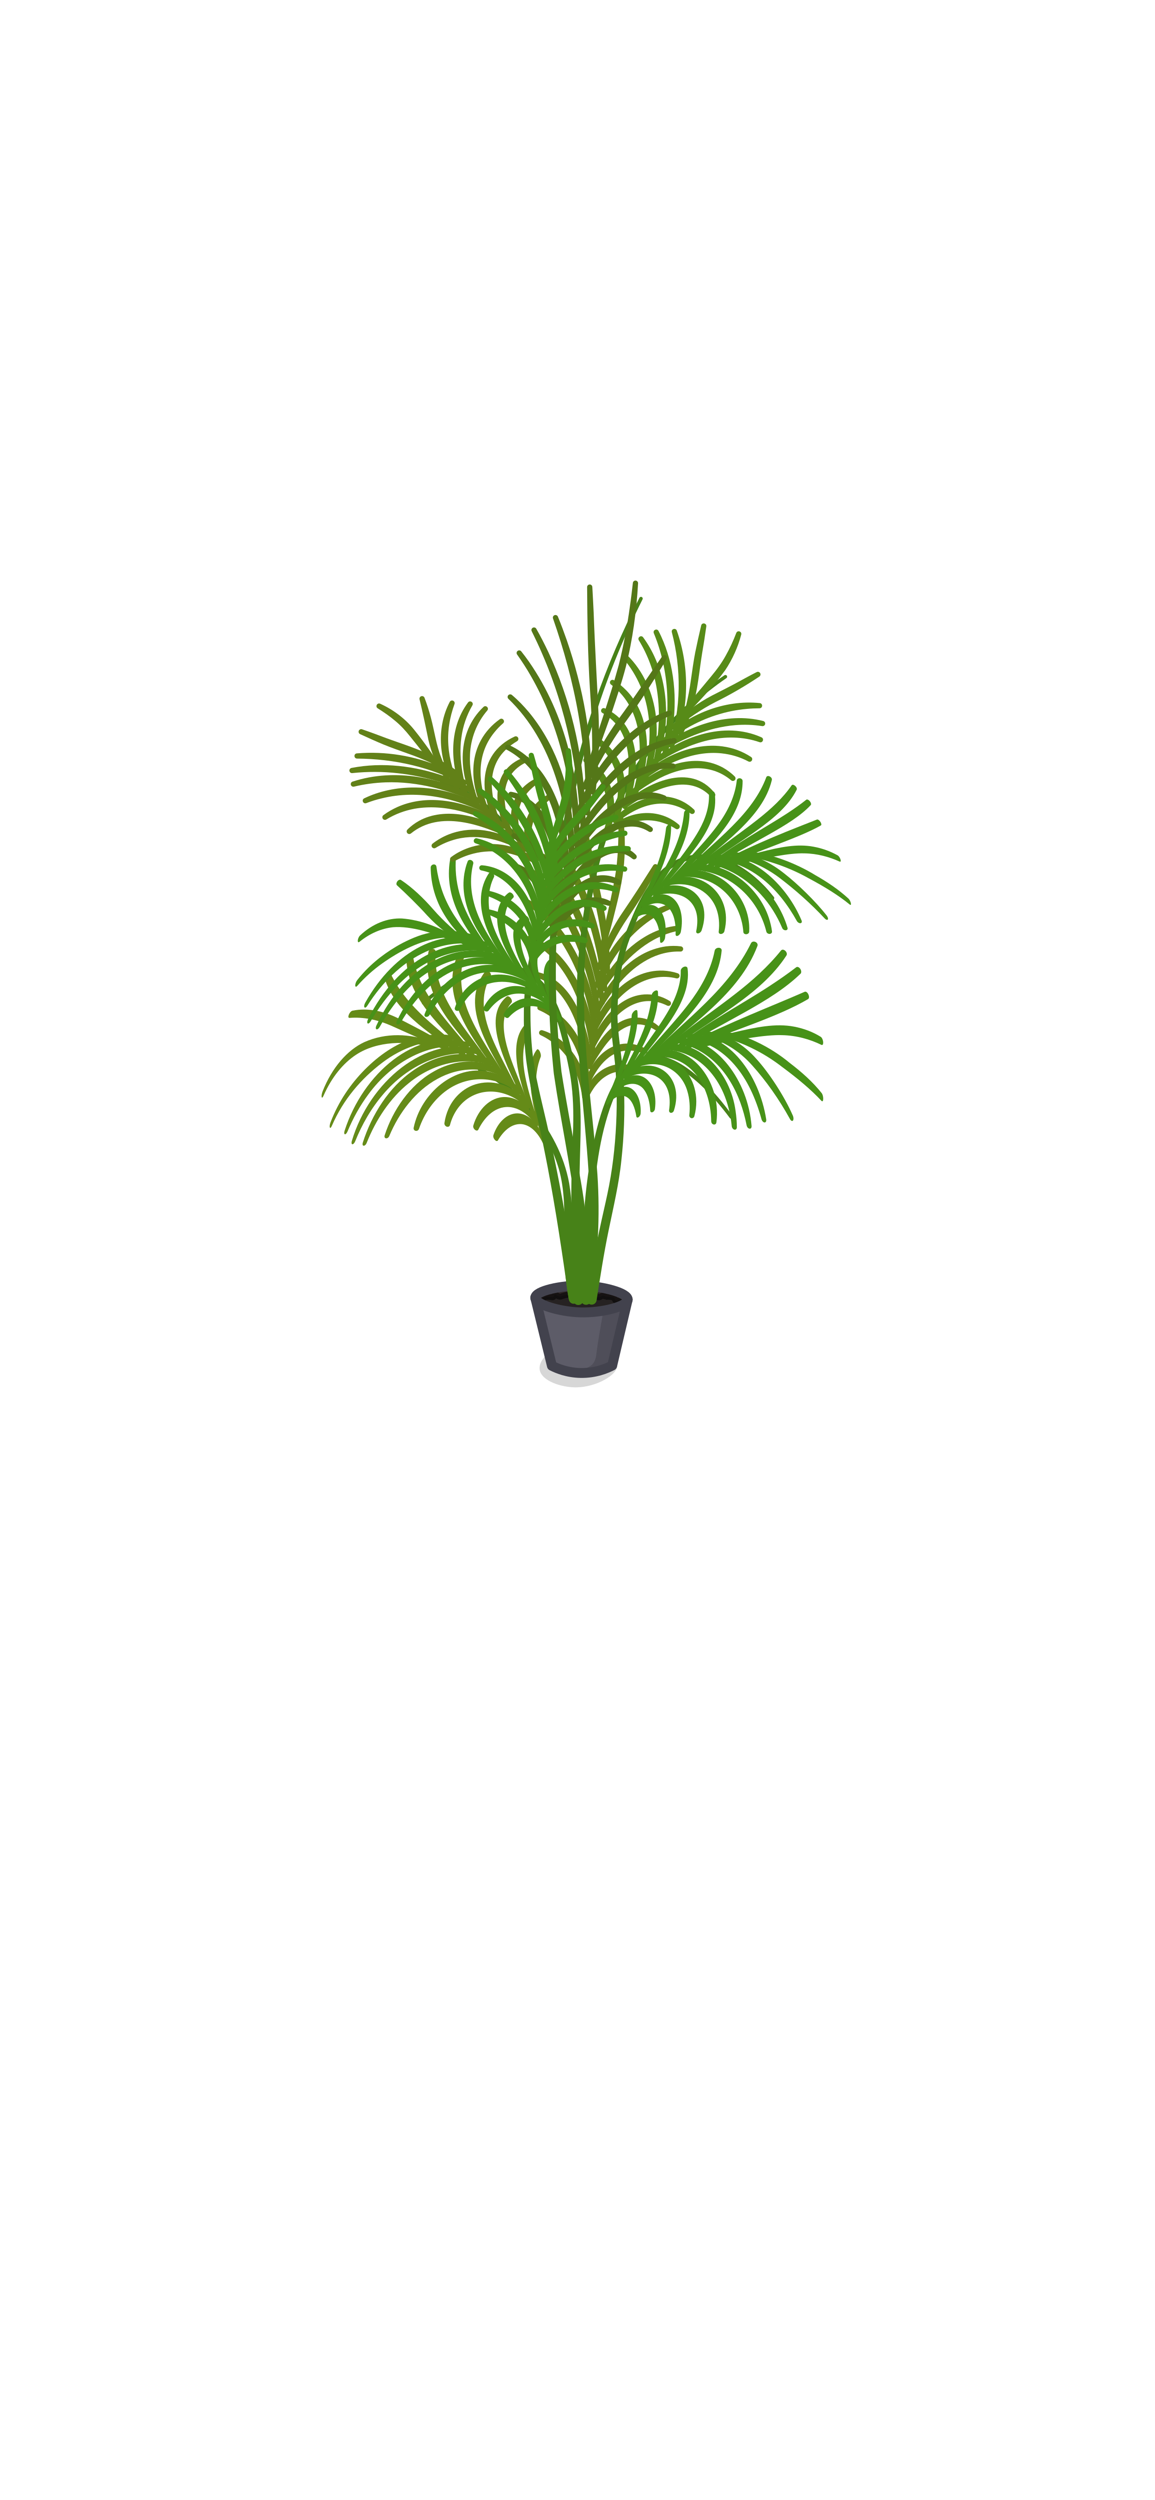 <?xml version="1.0" encoding="UTF-8"?>
<svg id="_цветок_2" data-name="цветок 2" xmlns="http://www.w3.org/2000/svg" viewBox="0 0 1170 2532">
  <defs>
    <style>
      .cls-1 {
        fill: #658b18;
      }

      .cls-1, .cls-2, .cls-3, .cls-4, .cls-5, .cls-6, .cls-7, .cls-8, .cls-9, .cls-10, .cls-11 {
        stroke-width: 0px;
      }

      .cls-2 {
        fill: #578b18;
      }

      .cls-3 {
        fill: #302827;
      }

      .cls-4 {
        fill: #478218;
      }

      .cls-5 {
        fill: #648518;
      }

      .cls-6 {
        opacity: .16;
      }

      .cls-7 {
        fill: #628118;
      }

      .cls-8 {
        fill: #479218;
      }

      .cls-9 {
        fill: #547718;
      }

      .cls-10 {
        opacity: .15;
      }

      .cls-12 {
        fill: none;
        stroke: #42424d;
        stroke-width: 10px;
      }

      .cls-12, .cls-13 {
        stroke-linecap: round;
        stroke-linejoin: round;
      }

      .cls-11 {
        fill: #5d5c68;
      }

      .cls-13 {
        fill: #1e1e1e;
        opacity: .55;
        stroke: #000;
        stroke-width: 6px;
      }
    </style>
  </defs>
  <path class="cls-6" d="m585.15,1365.48c13.14.97,39.12,6.24,40.15,16.73.99,10.07-21.25,22.67-41.58,22.85-14.93.13-35.1-6.37-37.01-17.79-1.16-6.94,4.87-13.06,6.06-14.26,9.12-9.25,23.78-8.16,32.37-7.53Z"/>
  <path class="cls-11" d="m633,1321.45c-4.74,20.95-9.48,41.9-14.23,62.84-10.85,4.92-20.26,6.19-27.33,6.25-1.38.01-2.5-.03-3.21-.06-10.32-.46-19.41-3.52-27.03-7.44,0-4.03-.39-9.95-2.36-16.78-.96-3.33-2-5.66-2.28-6.48-4.7-13.77-8.3-26.86-11.06-38.99,3.04,1.49,6.85,3.14,11.35,4.63.71.24,5.23,1.71,10.58,2.79,2.66.54,12.58,2.39,26.47,1.62,15.82-.89,29.39-4.77,39.07-8.38Z"/>
  <path class="cls-10" d="m631.56,1323.88c-4.92,20.26-9.83,40.52-14.75,60.77-3.47,1.22-7.34,2.39-11.57,3.41-4.98,1.2-9.62,1.98-13.8,2.48-.39-.04-.72-.14-.98-.25-1.9-.8-2.4-3.12-2.47-3.51,1.54-.12,3.42-.4,5.37-1.04,2.72-.89,4.77-2.31,5.84-3.21,4.13-3.48,4.72-9.4,4.99-11.81.94-8.5,3.42-22.75,6.74-41.53l20.63-5.32Z"/>
  <path class="cls-12" d="m542.21,1314.24c5.62,23,11.24,45.99,16.86,68.99,5.32,2.7,15.59,7.02,29.16,7.25,15.13.26,26.51-4.7,31.91-7.49,5.24-22.28,10.48-44.57,15.72-66.85"/>
  <path class="cls-3" d="m556.64,1322.46c22.74,11.19,44.4,6.12,59.13,2.67,7-1.64,18.34-4.29,18.45-8.34.11-3.81-9.81-6.98-14.28-8.37-33.05-10.3-75.31-4.26-75.93,4.53-.23,3.18,5.07,5.79,12.63,9.51Z"/>
  <path class="cls-13" d="m549.33,1316.2c.68-1.61,2.31-2.22,2.92-2.45,1.47-.55,2.87-.44,4.62-.26,2.23.23,2.78.58,3.52.13,1.11-.68.71-2,1.63-2.43,1.21-.57,2.36,1.52,4.84,1.96,1.55.27,1.59-.46,5.53-1.38,4.87-1.14,6.59-.42,7.21-.11,1.06.53.87.84,1.68,1.08,2.84.85,5.75-2.78,6.81-1.96.5.38-.14,1.18.4,2.03.93,1.48,4.39,1.53,6.85.26,1.4-.72,1.25-1.24,2.56-1.7,2.18-.78,4.35.02,5,.29,2.16.9,1.94,1.98,3.36,2.17,2.22.29,3.48-2.24,5.34-1.56.69.25,1.89,1.1,1.87,1.08,7.78-.19,8.89,1.15,8.89,1.15.18,1.09.58,2.3,1.52,2.75,1.51.72,3.17-1.11,4.62-.44,1.25.58,1.65,2.7,1.54,3.67-.82,7.35-37.36,8.81-41.47,8.98,0,0-12.85.51-25.56-2.74-1.39-.35-3.47-1.18-7.63-2.84-3.2-1.27-4.7-1.98-5.6-3.61-.18-.32-1.22-2.2-.43-4.06Z"/>
  <path class="cls-12" d="m635.86,1316.14c-.06,6.81-25.67,13.6-47.93,12.97-21.32-.6-45.93-8.16-45.71-14.88.22-6.79,25.86-12.6,47.09-12.16,21.16.44,46.62,7.26,46.55,14.06Z"/>
  <g>
    <g>
      <path class="cls-5" d="m600.75,1010.97c12.3-26.17,30.95-50.86,56.87-64.69,8.72-4.59,18.32-7.73,28.14-8.71,3.3-.24,4.02,4.5.77,5.23-27.49,5.51-49.53,25.08-65.92,47.03-5.63,7.48-10.71,15.36-15.48,23.44-1.6,2.65-5.65.59-4.38-2.29h0Z"/>
      <path class="cls-5" d="m602.22,997.22c11.54-35.57,37.44-69.05,73.93-80.99,3.15-.95,4.9,3.51,1.9,4.93-4.11,1.84-8.16,3.81-12.02,6.14-19.48,11.32-35.06,28.33-46.71,47.5-4.69,7.73-8.82,15.83-12.48,24.18-1.27,2.8-5.52,1.24-4.62-1.76h0Z"/>
      <path class="cls-5" d="m604.33,979.33c5.73-19,14.25-37.35,25.36-53.83,5.52-8.19,10.95-16.2,16.25-24.42,5.29-8.21,10.55-16.44,15.78-24.72.78-1.24,2.41-1.6,3.65-.83,1.16.73,1.55,2.24.94,3.44-8.9,17.56-19.32,34.42-30.44,50.65-10.96,16.03-19.55,33.36-26.89,51.34-1.21,2.84-5.5,1.38-4.66-1.65h0Z"/>
      <path class="cls-5" d="m606.39,964.32c5.71-26.34,13.93-57.4,17.77-83.8,2.13-16.91,2.55-33.94,2.12-51.02-.04-3.32,4.84-3.71,5.27-.35,1.85,17.31,1.9,34.9-.06,52.24-2.15,17.26-6.62,34.18-10.83,50.98-2.88,11.16-6.05,22.24-9.51,33.24-.98,2.93-5.4,1.82-4.77-1.3h0Z"/>
      <path class="cls-5" d="m600.41,1027.21c13.34-31.32,38.3-63.59,74.07-68.75,5.08-.63,10.23-.7,15.27-.03,1.45.19,2.47,1.52,2.28,2.97-.18,1.36-1.37,2.34-2.71,2.29-11.65-.39-23.15,2.58-33.3,8.13-10.29,5.54-19.34,13.33-27.05,22.08-9.51,10.71-17.25,22.79-24.09,35.43-1.49,2.69-5.62.8-4.46-2.13h0Z"/>
      <path class="cls-5" d="m597.62,1046.71c11.17-31.58,37.62-65.03,74.21-63.72,5.04.27,10.07,1.12,14.83,2.78,1.38.48,2.11,1.99,1.62,3.37-.45,1.29-1.81,2-3.1,1.7-28.43-6.92-53.52,10.86-69.01,33.44-5.34,7.61-9.96,15.81-13.99,24.33-1.36,2.76-5.57,1.07-4.56-1.9h0Z"/>
      <path class="cls-5" d="m595.03,1065.02c9.78-29.22,35.17-64.94,70.35-56.81,4.68,1.22,9.13,3.11,13.12,5.63,1.24.78,1.62,2.42.84,3.66-.73,1.15-2.21,1.55-3.41.96-26.3-13.11-49.01,3.64-63.47,25.41-4.88,7.22-9.16,14.96-12.83,22.97-1.32,2.78-5.54,1.15-4.59-1.83h0Z"/>
      <path class="cls-5" d="m594.47,1079.22c9.12-24.14,31.62-57.17,61.59-46.72,3.95,1.51,7.52,3.7,10.62,6.31,1.12.94,1.26,2.61.32,3.73-.87,1.03-2.36,1.23-3.47.52-6.06-3.93-12.86-6.2-19.59-5.51-17.97,1.95-30.42,19.43-39.44,33.84-1.98,3.2-3.78,6.52-5.52,9.84-1.45,2.68-5.54.89-4.51-2.02h0Z"/>
      <path class="cls-5" d="m592.72,1096.16c7.38-28.09,33.08-49.77,61.73-33.91,1.27.73,1.71,2.34.99,3.61-.66,1.16-2.06,1.63-3.27,1.15-5.64-2.16-11.51-3.38-17.23-3.03-18.56,1.01-30.67,17.94-37.52,33.73-1.19,2.82-5.42,1.43-4.69-1.55h0Z"/>
      <path class="cls-5" d="m590.99,1110.83c6.52-25.37,31.25-41.08,56.02-28.93,2.84,1.5,1.11,5.79-1.97,4.9-10.46-3.35-21.97-2.82-31.26,3.13-3.81,2.35-7.08,5.46-9.93,8.93-3.29,4.05-6,8.71-8.19,13.59-1.26,2.72-5.37,1.29-4.66-1.63h0Z"/>
    </g>
    <g>
      <path class="cls-5" d="m607.84,1015.71c-8.32-45.86-23.57-90.93-48.66-130.41-3.53-5.65-7.33-11.13-11.23-16.54-.86-1.18-.59-2.84.59-3.69,1.12-.81,2.68-.61,3.57.43,4.41,5.2,8.48,10.68,12.42,16.26,19.34,28.11,32.8,60.06,40.97,93.12,3.24,13.21,5.75,26.6,7.24,40.11.28,3.08-4.24,3.83-4.89.72h0Z"/>
      <path class="cls-5" d="m610.14,1001.89c-3.38-37.69-13.75-74.54-29.15-109.05-5.11-11.55-10.89-22.79-16.99-33.85-1.54-2.91,2.6-5.51,4.53-2.73,24.51,37.77,40.56,81.26,45.38,126.09.63,6.41,1.08,12.84,1.17,19.28.02,1.37-1.07,2.49-2.44,2.51-1.3.02-2.38-.97-2.5-2.24h0Z"/>
      <path class="cls-5" d="m613.03,984.38c-1.36-18.67-3.66-37.26-7.2-55.64-3.6-18.46-8.12-36.83-11.17-55.43-1.78-10.9-4.36-26.54-5.84-37.35-.39-3.32,4.48-4.21,5.21-.87,3.93,17.66,7.5,37.64,11.32,55.32,2.29,10.95,5.73,26.13,7.6,37.03,3.23,18.74,5.02,37.75,5.01,56.76-.07,3.08-4.61,3.33-4.94.17h0Z"/>
      <path class="cls-5" d="m603.81,1030.12c-6.29-39.93-18.87-79.37-40.87-113.5-7.27-11.32-15.68-21.88-25.07-31.52-1.02-1.05-.99-2.72.05-3.74,1-.97,2.57-.99,3.59-.09,5.22,4.6,10.02,9.66,14.61,14.88,20.38,23.78,34.32,52.55,43.05,82.5,4.72,16.61,8.04,33.68,9.54,50.87.2,3.09-4.34,3.73-4.91.6h0Z"/>
      <path class="cls-5" d="m601.04,1049.34c-5.33-44.17-21.3-88.88-53.11-120.89-4.47-4.53-9.31-8.69-14.41-12.49-1.18-.87-1.42-2.53-.55-3.7.83-1.11,2.37-1.38,3.52-.66,5.67,3.55,10.91,7.75,15.86,12.22,24.5,22.68,40.1,53.78,47.92,85.94,3.1,12.85,5.08,25.98,5.69,39.18.07,3.09-4.45,3.55-4.92.41h0Z"/>
      <path class="cls-5" d="m598.43,1067.51c-2.7-22.76-8.15-45.66-18.04-66.36-9.75-20.25-24.49-39.2-45.47-48.34-1.34-.58-1.95-2.14-1.37-3.48.55-1.27,1.99-1.88,3.28-1.45,5.78,1.96,11.24,4.84,16.31,8.22,13.88,9.37,24.29,23.1,31.99,37.8,11.46,22.72,17.23,47.97,18.23,73.28.04,3.12-4.52,3.5-4.93.35h0Z"/>
      <path class="cls-5" d="m595.14,1080.78c-5.34-32.25-18.21-82.3-54.2-91.57-1.42-.34-2.3-1.76-1.97-3.18.32-1.34,1.6-2.2,2.94-2.01,5.13.68,10.1,2.45,14.69,4.85,22.47,12.55,33.26,38.38,39.11,62.21,2.28,9.61,3.77,19.36,4.35,29.22.08,1.36-.96,2.53-2.32,2.61-1.3.08-2.42-.86-2.59-2.12h0Z"/>
      <path class="cls-5" d="m592.12,1096.82c-2.33-22.61-10.45-45.73-27.29-61.53-5.54-5.1-11.9-9.32-18.91-12.3-3-1.32-1.41-5.85,1.77-4.98,24.5,7.11,40.88,30.38,46.56,54.33,1.92,7.99,2.97,16.11,2.8,24.35-.13,3.1-4.65,3.24-4.94.12h0Z"/>
      <path class="cls-5" d="m589.72,1111.29c-1.49-13.17-5.7-26.12-12.96-37.22-7.12-11.07-17.22-20.17-29.18-25.75-1.32-.62-1.89-2.2-1.27-3.52.57-1.21,1.93-1.79,3.18-1.4,6.96,2.15,13.42,5.79,19.08,10.38,8.5,6.86,15.14,15.92,19.63,25.84,4.34,9.91,6.77,20.7,6.46,31.53-.15,3.06-4.6,3.21-4.94.15h0Z"/>
    </g>
  </g>
  <path class="cls-4" d="m576.3,1316.36c-3.24-16.75-4.72-33.77-4.45-50.8.17-4.84.16-11.73.17-16.61-.42-21.89.16-44.15-6-65.31-12.51-42.13-42.28-78.6-81.18-99.21-.85-.46-1.18-1.52-.72-2.37.45-.84,1.49-1.16,2.33-.74,20.08,10.14,38.25,24.23,52.93,41.45,18.21,21.63,32.07,47.59,37.18,75.56,2.8,16.75,3.18,33.62,3.83,50.48.35,10.93.01,22.31.94,33.17.84,10.89,2.42,21.72,4.76,32.36,1.22,6.51-8.25,8.61-9.79,2.02h0Z"/>
  <path class="cls-4" d="m584.91,1311.61c4.23-22.37,6.28-45.14,6.2-67.93.47-23.42,3.11-46.44,6.93-69.49,5.61-30.78,15.11-75.13,39.38-96.49,24.7-21.22,55.06-1.43,74.46,17.21,11.26,10.75,21.23,22.66,30.22,35.27,1.26,1.89-1.41,3.87-2.83,2.06-9.07-12.27-19.15-23.87-30.33-34.17-34.68-31.45-65.28-36.83-86.15,11.44-14.64,35.12-19.35,73.67-22.14,111.39-1.24,15.47-.3,30.61-1,46.03-.65,15.55-2.27,31.08-4.9,46.46-1.27,6.4-10.82,4.98-9.84-1.78h0Z"/>
  <path class="cls-4" d="m583.63,1315.17c-6.16-57.36-5.78-115.15-3.05-172.69.47-16.6.03-33.12-2.39-49.53-1.76-11.67-4.46-23.4-7.19-34.85-7.26-29.92-17.69-68.57-52.11-75.84-23.28-4.76-46.57,5.51-66,17.69-7.96,5.09-15.64,10.79-22.65,17.07-1.63,1.55-4.11-.9-2.39-2.56,21.07-18.82,48.27-36.38,77.17-38.09,47.59-1.67,62.46,41.81,72.14,80.21,3.54,13.99,7.04,28.2,8.83,42.55,4.4,33.49.83,67.29,1.09,100.88-.08,38.11,2.18,76.24,6.5,114.09.59,6.37-8.92,7.92-9.94,1.07h0Z"/>
  <path class="cls-4" d="m594.44,1315.45c3.96-23.59,7.97-47.8,13.07-71.09,2.51-11.8,5.3-23.5,7.76-35.16,4.98-23.3,7.73-46.97,8.88-70.75,1.18-23.81.62-47.62-2.25-71.31-2.31-17.77-4.18-36.4-2.53-54.51,1.49-18.19,4.01-36.3,9.5-53.79,3.66-11.55,8.31-22.78,13.08-33.9,10.74-24.55,26.94-52.04,55.19-58.24,15.25-3.41,31.29-.06,45.14,6.69,10.93,5.43,20.94,12.8,29.56,21.41,4.4,4.22,8.3,8.91,12.1,13.65,1.38,1.86-1.22,3.93-2.72,2.21-3.78-4.6-7.63-9.14-11.97-13.21-12.58-12.23-28.07-22.12-45.28-26.12-53.62-11.49-73.63,44.4-88.1,85-7.6,23.88-10.56,49.51-10.35,74.46.78,23.76,6.15,47.71,6.59,71.68.92,24.21-.01,48.45-2.65,72.53-2.44,24.01-8.14,47.71-12.96,71.23-4.8,23.16-8.53,47.35-12.18,70.77-.4,2.75-2.98,4.66-5.73,4.22-2.75-.43-4.62-3.03-4.15-5.77h0Z"/>
  <g>
    <g>
      <path class="cls-1" d="m479.43,1074.27c-33.55-35.07-65.45-62.09-67.84-101.92-.09-1.56,1.41-3.34,3.37-3.91,1.84-.54,3.42.19,3.67,1.59,2.51,13.65,7.77,26.21,15.31,38.35,7.4,12.22,17.05,23.98,27.43,36.4,7.01,8.29,14.33,16.95,21.73,26.16,2.51,3.25-.77,6.23-3.67,3.32h0Z"/>
      <path class="cls-1" d="m467.02,1068.79c-36.67-25.28-67.36-45.73-77.36-77.82-.42-1.35.68-3.4,2.49-4.52,1.68-1.04,3.37-.89,3.92.26,8.62,17.85,21.97,33.25,39.55,48.73,10.48,9.36,22.24,18.72,34.42,29.09,2.97,2.62.26,6.45-3.02,4.26h0Z"/>
      <path class="cls-1" d="m450.32,1063.4c-18.78-9.18-36.79-16.74-52.07-23.73-15.04-6.95-30.13-9.92-44.21-8.78-2.7.18-.07-6.59,3.04-7.32,15.61-3.16,31.86.38,47.11,8.15,14.97,7.7,31.73,16.01,48.98,26.99,3.14,2.1.58,6.31-2.84,4.69t0,0Z"/>
      <path class="cls-1" d="m436.17,1060.39c-24.68-6.76-54.35-5.96-75.2,7.61-13.42,8.77-25.02,23.01-33.2,41.63-1.94,4.5-2.89.71-.99-4.32,9.52-24.12,24.98-41.81,42.23-49.88,21.79-9.72,46.31-8.99,69.41-.2,3.38,1.41,1.34,6.08-2.26,5.15h0Z"/>
      <path class="cls-1" d="m493.83,1081.02c-29.54-35.03-59.16-64.1-60.85-101.19-.15-5.28.06-10.61,1.07-15.96.3-1.64,2.15-2.98,4.14-2.93,1.84.04,3.13,1.28,3.04,2.76-.66,10.01.48,19.8,3.2,29.28,2.38,8.26,6,16.45,10.43,24.4,10.87,19.63,26.87,38.7,42.4,60.52,2.46,3.54-.59,6.38-3.41,3.13t0,0Z"/>
      <path class="cls-1" d="m509.71,1094.44c-32.54-43.97-63.9-83.68-46.53-126.66,1.52-3.46,7.73-1.44,6.8,2.18-1.32,4.73-2.27,9.56-2.58,14.5-1.21,14.69,2.18,29.79,8.8,44.7,8.79,20.19,22.98,40.19,36.53,62.25,2.32,3.88-.37,6.61-3.02,3.02h0Z"/>
      <path class="cls-1" d="m523.17,1109.46c-27.64-46.68-58.31-90.15-31.92-125.32.96-1.2,3.03-1.09,4.58.27,1.45,1.27,1.95,3.14,1.24,4.32-4.38,7.28-6.82,15.89-7.06,25.08-.73,23.76,13.65,49.35,27.41,76.08,2.82,5.54,5.73,11.15,8.55,16.89,2.01,4.26-.45,6.65-2.79,2.68t0,0Z"/>
      <path class="cls-1" d="m532.71,1120.98c-19.78-43.45-45.92-89.11-19.41-111.66,1.08-.82,2.99-.05,4.23,1.75,1.14,1.65,1.34,3.55.55,4.45-4.19,4.78-6.96,11.17-7.64,18.78-1.97,24.14,14.21,54.02,25,84.59,1.7,4.64-.7,6.49-2.72,2.1t0,0Z"/>
      <path class="cls-1" d="m542.49,1138.01c-16.95-41.14-28.03-80.05-11.44-99.45.81-.93,2.44-.13,3.62,1.82,1.06,1.77,1.4,3.85.86,4.88-3,5.96-4.99,13.05-5.46,21.69-1.12,19.48,6.74,43.22,14.59,68.54,1.48,4.84-.39,7.02-2.17,2.53t0,0Z"/>
      <path class="cls-1" d="m549.4,1154.51c-12.22-38.68-17.76-76.43-5.5-91.56.7-.89,2.1.12,3.09,2.28.89,1.94,1.16,4.13.72,5.16-1.75,4.31-3.1,9.3-3.88,15-2.67,17.01,1.59,41.14,7.53,66.97,1.11,5.16-.55,6.99-1.96,2.15h0Z"/>
    </g>
    <g>
      <path class="cls-1" d="m485.32,1068.02c-35.01-6.2-72.28,10.49-97.58,40.7-11.6,13.67-20.96,29.78-27.97,47.21-.74,1.82-2.03,3.12-2.91,2.92-.83-.19-1-1.72-.42-3.47,17.88-59.76,73.83-107,128.34-93.24,3.58.97,4.11,6.46.53,5.87h0Z"/>
      <path class="cls-1" d="m472.72,1060.87c-37.05-6.53-75.17,13.98-99.66,47.58-8.3,11.2-15.35,23.81-21.01,37.4-.8,1.91-2.04,3.19-2.79,2.86-.71-.31-.75-1.99-.11-3.82,18.76-57.84,71.23-102.87,123.64-89.64,3.68,1.04,3.66,6.23-.06,5.63t0,0Z"/>
      <path class="cls-1" d="m456.33,1053.94c-24.31-1.38-48.64,6.63-69.36,22.49-20.93,15.93-39.15,36.84-50.77,63.7-1.91,4.44-3.21,1.36-1.37-3.5,8.2-21.38,20.33-38.83,34.63-53.33,14.41-14.53,31.24-26.28,49.53-31.71,12.23-3.75,24.97-4.86,37.42-3.19,1.67.22,2.94,1.68,2.83,3.2-.1,1.44-1.38,2.43-2.92,2.34h0Z"/>
      <path class="cls-1" d="m497.47,1078.85c-27.99-9.44-59.36-1.64-83.42,18.13-18.91,15.2-33.29,37.01-42.63,60.56-1.6,3.87-5.17,3.73-3.9-.36,9.13-28.61,26.63-56.1,50.46-72.63,23.49-16.71,53.31-22.44,79.26-11.63,3.42,1.5,3.66,7.05.23,5.93t0,0Z"/>
      <path class="cls-1" d="m512.85,1092.54c-22.09-13.21-48.22-11.92-69.9.2-21.83,11.93-38.71,33.94-48.58,57.73-1.55,3.57-5.86,3.02-4.68-.76,8.33-25.7,25.56-50.66,48.71-63.97,22.79-13.49,51.49-15.33,74.64.9,3.12,2.25,2.97,7.75-.19,5.89h0Z"/>
      <path class="cls-1" d="m525.96,1107.9c-21.97-18.94-51.27-19.24-72.87-4.08-13.26,9.3-23.26,23.57-28.65,39.41-1.24,3.41-6.17,2.36-5.38-1.24,7.24-34.76,41.42-63.98,75.84-56.7,11.17,2.17,22.01,7.54,31.45,16.74,2.76,2.85,2.4,8.23-.4,5.87h0Z"/>
      <path class="cls-1" d="m534.27,1122.24c-16.48-16.72-39.38-21.49-57.05-11.72-10.41,5.64-18.08,16.18-21.4,28.86-.41,1.52-1.96,2.21-3.49,1.58-1.43-.59-2.33-2.13-2.13-3.58.66-4.85,2.04-9.54,3.92-13.96,5.71-13.21,17.17-22.92,30.17-25.98,17.13-4.08,35.97,2.08,50.3,18.73,2.51,3.07,2.2,8.68-.32,6.07h0Z"/>
      <path class="cls-1" d="m542.99,1139.91c-8.58-13.11-20.02-19.48-30.46-18.75-12.02.76-21.8,10.26-27.96,22.82-1.44,2.81-6.05-.83-5.11-4.13,4.9-16.54,17.28-28.91,32.02-28.84,11.39.07,23.55,7.61,32.29,23.34,2.03,3.87,1.31,8.88-.78,5.57h0Z"/>
      <path class="cls-1" d="m549.58,1157.07c-6.59-13.51-15.84-19.39-24.08-18.6-8.49.63-15.73,7.31-21.1,16.43-1.5,2.43-5.57-2.21-4.57-5.31,6.13-18.27,22.27-28.75,37.34-17.14,4.97,3.91,9.59,10.14,13.22,19.05,1.64,4.24.9,9.2-.81,5.57t0,0Z"/>
    </g>
  </g>
  <path class="cls-4" d="m575.92,1314.78c-5.99-43.51-12.97-89.77-21.15-132.77-2.8-14.61-5.82-29.37-8.99-43.88-5.06-23.48-11.11-46.91-13.46-70.96-1.49-14.97-1.85-30.25-1.64-45.27.27-9.03.76-18.16,1.79-27.15,2.35-26.84,11.49-52.78,12.57-79.57.06-8.74,1.2-17.97-.02-26.46-.77-5.63-2.52-11.18-5.25-16.11-5.87-9.94-14.66-18.62-22.2-27.5-7.88-8.89-15.84-17.78-24.82-25.54-13.43-11.61-29.2-20.28-45.85-26.38-.91-.33-1.38-1.34-1.05-2.24.33-.9,1.32-1.37,2.23-1.05,22.92,7.91,43.96,21.28,60.56,39,8.38,8.67,16.28,17.61,24.29,26.62,3.94,4.56,7.94,9.17,11.13,14.67,6.36,10.84,7.33,24.07,6.57,36.19-.1,2.45-.12,6.44-.17,8.94-.22,15.16-3.53,30.25-6.35,44.86-4.11,20.44-6.59,41.02-6.79,61.83-.04,14.73.5,29.81,2.11,44.4,2.58,23.66,8.84,46.72,14.11,69.96,9.41,40.65,17.24,82.49,23.95,123.68,2.05,12.04,6.46,41.08,8.32,53.32.84,6.29-8.6,8.31-9.9,1.4h0Z"/>
  <g>
    <g>
      <path class="cls-8" d="m496.33,969.65c-27.49-28.8-46.43-62.18-40.52-98.36.6-3.3,5.91-2.64,5.84.71-.57,12.5,1.14,25.02,5.1,37.14,3.83,12.17,9.89,23.82,17.2,35.23,4.94,7.63,10.4,15.24,16.28,22.94,2.1,2.82-1.4,4.91-3.89,2.34h0Z"/>
      <path class="cls-8" d="m485.66,964.32c-30.05-22.62-49.03-50.98-49.38-85.76-.02-1.5,1.27-2.92,2.87-3.11,1.48-.18,2.72.75,2.9,2.08,1.09,7.94,2.88,15.66,5.35,23.12,4.95,14.94,13.06,28.64,23.81,41.47,5.38,6.43,11.4,12.69,17.85,18.97,2.46,2.46-.59,5.34-3.4,3.23t0,0Z"/>
      <path class="cls-8" d="m471.57,958.26c-15.13-9.67-28.5-19.8-38.95-31.25-8.93-9.97-21.77-22.44-30.48-30.41-.9-.83-.69-2.71.48-4.18,1.09-1.36,2.63-1.86,3.57-1.22,11.58,7.69,22.62,18.23,32.95,30.06,10.12,11.67,22.3,22.16,35.73,33.29,2.56,2.19-.41,5.51-3.3,3.72t0,0Z"/>
      <path class="cls-8" d="m459.81,953.95c-20.08-8.99-43.26-16.35-61.69-14.89-11.94,1.26-23.57,6.34-33.94,14.74-2.61,2.12-2.19-3.72.51-6.38,12.7-11.93,27.81-17.86,42.48-17.22,18.4,1.33,37.31,8.47,55.52,19.45,2.78,1.78.19,5.61-2.89,4.29t0,0Z"/>
      <path class="cls-8" d="m509.14,975.9c-25.35-27.65-43.84-58.86-38.8-90.86.76-4.42,1.81-8.76,3.45-12.8.52-1.3,2.19-1.78,3.72-1.04,1.43.69,2.23,2.16,1.92,3.38-2.02,7.84-2.7,16.19-2.01,24.6,1.4,17.03,8.34,33.82,18.4,50.01,5.04,8.18,10.81,16.32,16.98,24.61,2.14,2.95-1.13,4.83-3.65,2.1h0Z"/>
      <path class="cls-8" d="m523.56,986.96c-30.14-32.82-47.63-73.6-28.32-102.65,1.7-2.32,6.43,1.17,5.23,3.76-1.59,3.22-2.94,6.67-3.79,10.38-2.77,10.96-2.04,23.58,1.93,36.09,5.21,16.99,16.01,33.59,28.22,50.46,2.21,3.11-.72,4.85-3.27,1.96h0Z"/>
      <path class="cls-8" d="m536.51,998.69c-23.43-29.21-42.16-63.79-27.96-87.21,1.9-3,4.21-5.58,6.95-7.47.94-.66,2.67,0,3.86,1.45,1.1,1.35,1.36,2.88.65,3.59-4.18,4.14-7.02,9.92-8.09,16.63-2.93,17.48,7.09,38.72,19.61,58.76,2.54,4.2,5.28,8.4,8.04,12.65,2.09,3.29-.63,4.7-3.07,1.61h0Z"/>
      <path class="cls-8" d="m546.32,1007.58c-21.69-30.72-38.77-70.07-14.55-80.25,1.03-.33,2.67.73,3.68,2.36.92,1.49,1,2.91.23,3.36-3.85,2.31-6.65,6.21-7.72,11.43-3.41,16.84,9.61,40.26,21.39,62.01,1.92,3.49-.77,4.41-3.03,1.09h0Z"/>
      <path class="cls-8" d="m557.25,1020.29c-20.23-29.26-26.79-59.26-11.28-68.68.8-.45,2.33.56,3.4,2.24.97,1.52,1.25,3.06.72,3.64-2.84,3.24-4.88,7.6-5.53,13.33-1.54,13,5.51,30.24,15.15,48.14,1.93,3.61-.21,4.72-2.46,1.34h0Z"/>
      <path class="cls-8" d="m565.97,1032.34c-16.69-27.26-19.97-54.38-8.39-61.24.71-.41,2.12.71,3.13,2.5.91,1.6,1.21,3.17.78,3.74-1.63,2.32-2.92,5.25-3.64,8.8-2.47,10.53,1.79,27.29,10.42,45.22,1.76,3.78-.23,4.57-2.31.99t0,0Z"/>
    </g>
    <g>
      <path class="cls-8" d="m502.45,965.46c-34.23-8.79-71.09,2.74-100.21,33.12-9.72,10.05-18.66,22.01-26.68,35.65-1.1,1.87-2.53,2.85-3.2,2.14-.63-.67-.36-2.63.58-4.45,29.9-59.48,82.31-87.62,129.59-71.19,3.32,1.19,3.31,5.55-.08,4.72h0Z"/>
      <path class="cls-8" d="m491.77,958.67c-43.28-12.28-88.97,11.49-119.67,59.87-2.63,4.04-4.5,1.25-2.05-3.17,29.62-52.86,78.26-78,122.46-61.31,3.3,1.32,2.69,5.5-.73,4.61t0,0Z"/>
      <path class="cls-8" d="m478.19,951.24c-10.43-2.07-20.98-2.51-31.4-1.28-21,2.37-41.5,12.92-59.61,25.74-9.13,6.51-17.64,14.1-25.28,22.76-1.16,1.31-2.06,1.06-2.04-.6.02-1.6.9-3.93,2-5.26,11.37-14.4,24.64-25.1,39.01-33.7,8.55-5.21,20.97-10.93,30.19-13.21,15.78-4.2,32.25-3.88,48,.83,3.33,1.07,2.58,5.37-.88,4.71t0,0Z"/>
      <path class="cls-8" d="m512.84,974.67c-25.66-9.38-53.74-6.34-78.39,9.43-19.24,12.09-36.16,31.58-49.75,55.8-2.41,4.2-5.46,2.98-3.3-1.53,28.55-61.24,84.07-90.76,131.7-68.3,3.23,1.54,3.07,5.77-.25,4.59t0,0Z"/>
      <path class="cls-8" d="m526.81,985.95c-21.04-11.41-44.55-12.68-66.03-3.43-21.49,9.02-40.51,28.36-54.6,52.72-2.29,3.86-6.15,2.97-4.17-1.16,25.62-55.26,81.11-82.12,125.29-52.48,3.08,2.04,2.69,6.04-.49,4.35h0Z"/>
      <path class="cls-8" d="m539.47,997.98c-21.84-15.14-48.04-18.04-70.12-6.16-14.03,7.4-25.9,20.41-34.07,35.84-1.9,3.44-6.55,2.69-5.06-.97,13.74-34.22,47.89-56.18,79.68-47.75,10.49,2.45,20.7,7.38,30.11,14.88,2.88,2.42,2.44,6.18-.54,4.16h0Z"/>
      <path class="cls-8" d="m548.06,1008.7c-17.66-13.28-39.21-18.46-57.36-10.88-10.66,4.36-19.38,13.22-24.41,24.18-.64,1.38-2.37,2.13-3.86,1.69-1.39-.4-2.08-1.72-1.66-3.04,1.34-4.23,3.33-8.33,5.75-12.14,7.36-11.45,19.35-19.17,32.13-21.02,16.89-2.5,34.58,3.74,49.75,16.99,2.79,2.55,2.51,6.39-.34,4.22t0,0Z"/>
      <path class="cls-8" d="m557.92,1021.68c-10.09-9.97-21.8-15.51-32.59-15.42-12.38,0-22.84,7.12-30.39,17.22-1.85,2.38-6.49-.2-5.14-3,6.66-13.45,19.85-22.84,34.74-21.84,11.58.71,23.84,7.39,34.11,19.35,2.51,3.06,1.88,6.32-.73,3.69t0,0Z"/>
      <path class="cls-8" d="m566.38,1034.1c-13.23-15.53-28.93-18.3-40.42-12.07-3.92,2.01-7.48,4.9-10.68,8.37-1.85,1.92-6.21-1.35-4.89-3.82,5.19-9.3,14.17-15.49,24.53-15.64,10.43-.28,22.44,6.25,32.12,19.56,2.32,3.29,1.76,6.44-.65,3.59h0Z"/>
    </g>
  </g>
  <path class="cls-4" d="m580.88,1316.75c-.17-17.23.8-34.51,2.8-51.62.35-2.57.61-5.69.84-8.26.74-10.1.06-20.21-.94-30.35-5.38-44.16-15.82-93.03-22.25-137.09-.37-1.82-.77-6.69-.97-8.62-12.44-124.74,1.67-252.3,42.7-370.8,12.44-35.85,27.39-70.85,44.7-104.61.44-.86,1.5-1.2,2.36-.76.86.44,1.2,1.49.77,2.34-20.25,40.54-37.35,82.68-50.41,126.07-35.01,113.57-45.13,234.47-31.71,352.42,4.39,28.14,11.64,66.37,16.81,94.88,3.94,22.5,8.34,45.25,8.67,68.32,0,0-.13,5.88-.13,5.88l-.04,1.47-.12,1.48c-.31,4.66-.92,9.68-1.37,14.28-1.41,14.9-1.99,29.87-1.72,44.82,0,6.34-9.57,7.08-10,.14h0Z"/>
  <path class="cls-4" d="m588.78,1315.61c7.34-41.51,10.05-83.74,7.63-125.83-4.47-70.68-15.54-141.22-11.12-212.26,3.46-44.31,10.19-88.67,24.23-130.96,13.16-38.78,33.65-75.33,60.47-106.28,18.68-21.54,40.25-40.53,63.87-56.4.8-.54,1.89-.33,2.43.47.54.8.33,1.88-.46,2.42-23.23,15.93-44.35,34.9-62.57,56.31-74.3,87.07-87.7,208.83-79.59,319.25,2.62,42.46,8.59,84.47,11.49,126.94,2.86,42.72.52,85.81-6.54,128.02-1.07,6.09-10.62,5.41-9.86-1.69h0Z"/>
  <g>
    <g>
      <path class="cls-7" d="m469.4,806.41c-13.34-29.79-15.68-67.79,4.72-95,2-2.6,6-.02,4.43,2.87-5.81,10.05-9.68,21.18-11.17,32.69-1.62,11.55-.98,23.24,1.02,34.77,1.33,7.77,3.33,15.42,5.64,22.98.84,2.93-3.36,4.52-4.64,1.7h0Z"/>
      <path class="cls-7" d="m461.07,798.58c-16.3-25.77-19.85-60.31-5.49-87.73.67-1.3,2.27-1.8,3.57-1.13,1.2.62,1.72,2.03,1.27,3.26-2.46,6.77-4.29,13.7-5.37,20.73-2.15,14.11-1.03,28.53,2.84,42.27,1.94,6.9,4.5,13.66,7.54,20.26,1.24,2.79-2.69,4.94-4.35,2.34h0Z"/>
      <path class="cls-7" d="m450.75,788.56c-7.87-11.97-13.72-25.42-16.84-39.45-2.79-13.89-5.64-27.21-8.93-40.9-.33-1.42.55-2.85,1.97-3.18,1.3-.31,2.61.41,3.08,1.63,2.54,6.62,4.65,13.4,6.47,20.24,3.55,13.19,5.36,27.46,10.41,40.24,2.36,6.43,5.16,12.73,8.14,18.99,1.27,2.76-2.58,4.96-4.3,2.43h0Z"/>
      <path class="cls-7" d="m442.67,780.34c-8.11-10.3-19.37-24.86-27.51-34.85-4.58-5.75-9.27-10.83-14.91-15.5-5.5-4.64-11.46-8.79-17.66-12.64-2.74-1.76-.52-5.97,2.49-4.66,13.89,6.26,26.57,16,35.86,28.12,9.37,11.73,18.01,23.92,25.8,36.72,1.55,2.64-2.11,5.21-4.06,2.81h0Z"/>
      <path class="cls-7" d="m480.63,815.02c-16.18-31.63-18.44-73.04,9.16-99.11,2.41-2.24,5.95,1.08,3.84,3.63-10.74,12.53-16.9,28.38-17.51,44.78-.33,6.11.09,12.43.98,18.47,1.5,10.35,4.38,20.37,8.05,30.26,1.04,2.89-3.09,4.74-4.53,1.97h0Z"/>
      <path class="cls-7" d="m493.13,827.86c-19.72-32.88-20.42-75.58,13.23-99.52,2.76-1.85,5.73,1.95,3.25,4.17-3.17,2.8-6.18,5.82-8.79,9.15-20.27,24.74-15.97,56.61-3.3,83.92,1.24,2.81-2.75,4.95-4.38,2.28h0Z"/>
      <path class="cls-7" d="m505.51,840.51c-20.14-32.11-23.68-76.2,15.88-94.6,1.33-.6,2.9-.01,3.5,1.32.56,1.24.09,2.68-1.05,3.36-3.57,2.18-7,4.54-10.01,7.33-23.9,20.82-16.34,54.94-4,80.19,1.32,2.78-2.62,5.02-4.32,2.4h0Z"/>
      <path class="cls-7" d="m516.58,849.47c-13.71-23.17-21.81-60.8,5.06-77.92,3.51-2.25,7.28-3.97,11.15-5.19,1.39-.44,2.88.34,3.32,1.73.41,1.29-.23,2.66-1.42,3.2-32.74,14.27-25.06,49.2-13.71,75.92,1.22,2.83-2.79,4.93-4.39,2.26h0Z"/>
      <path class="cls-7" d="m529.6,861.65c-18.86-25.66-16.52-59.02,14.08-73.84,1.32-.63,2.9-.08,3.54,1.24.58,1.21.17,2.64-.92,3.36-5.41,3.63-10.28,7.89-13.98,12.91-12.16,15.94-7.58,37.27,1.42,53.62,1.49,2.68-2.25,5.16-4.13,2.71h0Z"/>
      <path class="cls-7" d="m541.24,872.9c-17.65-23.43-12.23-54.25,14.05-68.34,1.29-.69,2.9-.2,3.58,1.1.63,1.18.27,2.61-.77,3.38-4.74,3.56-8.99,7.67-12.32,12.33-10.84,14.83-8.96,33.32-.41,48.83,1.45,2.67-2.25,5.11-4.13,2.71h0Z"/>
    </g>
    <g>
      <path class="cls-7" d="m477.74,803.43c-23.87-9.99-48.82-17.53-74.58-20.32-15.38-1.76-30.88-1.76-46.3-.15-1.45.16-2.76-.89-2.91-2.35-.15-1.37.8-2.62,2.13-2.88,31.5-6.14,64.47-1.99,94.59,8.52,10.04,3.52,19.81,7.76,29.19,12.7,2.71,1.49.83,5.62-2.11,4.47h0Z"/>
      <path class="cls-7" d="m469.66,794.85c-32.99-18.12-70.51-26.35-108-26.59-3.3-.09-3.52-4.94-.19-5.28,28.96-2.37,58.53,2.39,85.25,13.8,8.92,3.81,17.48,8.45,25.51,13.84,1.13.76,1.44,2.3.67,3.43-.72,1.07-2.13,1.4-3.24.79h0Z"/>
      <path class="cls-7" d="m459.88,784.47c-15-8.37-30.47-15.64-46.69-21.29-7.26-2.58-17.46-6.19-24.48-9.09-8.05-3.37-16.02-6.93-23.93-10.6-1.32-.61-1.9-2.19-1.28-3.51.59-1.28,2.07-1.85,3.35-1.35,8.19,2.8,16.29,5.82,24.37,8.88,16.32,6,33.23,11,48.72,19.16,7.85,4.01,15.39,8.58,22.57,13.63,2.48,1.82.13,5.64-2.63,4.18h0Z"/>
      <path class="cls-7" d="m485.3,814.02c-29.54-13.78-61.79-22.8-94.55-21.69-10.82.38-21.6,1.81-32.18,4.35-1.42.34-2.85-.53-3.19-1.95-.32-1.35.45-2.7,1.74-3.13,43.35-14.25,91.57-4.08,130.46,18.03,2.66,1.58.63,5.67-2.27,4.39h0Z"/>
      <path class="cls-7" d="m497.65,826.59c-33.6-18.08-73.36-27.3-110.98-18.05-5.33,1.23-10.55,2.89-15.67,4.84-3.11,1.13-5.09-3.32-2.09-4.85,31.31-15.06,68.7-13.71,100.72-1.52,10.71,4,20.94,9.2,30.51,15.32,1.15.74,1.49,2.26.75,3.41-.7,1.1-2.12,1.45-3.25.85h0Z"/>
      <path class="cls-7" d="m509.98,839.1c-27.19-14.75-58.79-25.39-89.91-20.08-10.11,1.85-19.89,5.48-28.73,10.91-1.24.76-2.87.38-3.64-.87-.72-1.18-.41-2.7.68-3.51,4.45-3.32,9.33-6.05,14.41-8.35,12.73-5.61,26.96-7.7,40.81-6.81,24.71,1.54,48.46,10.99,68.96,24.49,2.55,1.78.21,5.7-2.58,4.21h0Z"/>
      <path class="cls-7" d="m518.41,849.91c-30.44-14.84-72.61-29.81-102.13-5.84-1.13.93-2.79.77-3.72-.36-.87-1.06-.78-2.6.17-3.55,3.46-3.5,7.49-6.46,11.82-8.88,13.03-7.21,28.62-8.34,43.1-6.18,19.06,2.94,37.02,10.36,53.25,20.54,2.58,1.72.36,5.68-2.47,4.28h0Z"/>
      <path class="cls-7" d="m529.74,862.65c-19.93-11.88-44.21-18.52-67.14-12.92-7.48,1.87-14.7,4.91-21.39,9-1.25.76-2.88.37-3.64-.88-.71-1.16-.42-2.65.63-3.46,4.99-3.9,10.62-7.06,16.52-9.41,9.91-3.88,20.82-5.36,31.41-4.48,12.71,1.05,24.9,5.06,35.95,11.2,3.63,2.1,7.18,4.27,10.5,6.9,1.07.85,1.25,2.41.4,3.48-.79.99-2.19,1.22-3.24.57h0Z"/>
      <path class="cls-7" d="m540.69,874.39c-18.19-10.92-40.51-15.23-61.19-9.88-6.82,1.74-13.43,4.42-19.63,7.93-1.27.74-2.9.29-3.63-.99-.66-1.17-.34-2.63.71-3.42,6.17-4.65,13.23-8.08,20.66-10.32,9.77-2.96,20.19-3.6,30.29-2.28,12.88,1.84,25.36,6.89,35.62,14.9,2.39,1.95-.16,5.64-2.83,4.05h0Z"/>
    </g>
  </g>
  <g>
    <g>
      <path class="cls-2" d="m665,758.44c30.31-22.66,70.26-37.86,108.16-28.24,1.41.37,2.26,1.81,1.9,3.22-.34,1.33-1.65,2.17-2.98,1.95-9.04-1.43-18.2-1.69-27.28-.97-6.76.55-13.63,1.75-20.24,3.29-11.14,2.76-21.92,6.68-32.35,11.61-8.39,3.92-16.5,8.42-24.43,13.22-2.65,1.57-5.25-2.15-2.78-4.09h0Z"/>
      <path class="cls-2" d="m671.58,748c25.71-24.81,62.19-39.55,98.08-35.95,3.27.39,3.08,5.18-.23,5.28-4.3.05-8.58.18-12.85.61-21.28,1.83-41.95,8.66-60.42,19.35-7.41,4.28-14.53,9.13-21.34,14.45-2.45,1.85-5.44-1.52-3.24-3.73h0Z"/>
      <path class="cls-2" d="m680.13,734.86c12.1-12.22,26.17-22.66,41.45-30.61,7.62-3.93,15.09-7.63,22.54-11.59,6.5-3.56,15.75-8.66,22.3-11.95,1.31-.74,3-.25,3.68,1.11.61,1.21.2,2.67-.91,3.39-13.95,9.33-29.07,18.2-44.17,25.63-14.89,7.6-28.57,17.14-41.57,27.68-2.41,1.9-5.47-1.4-3.32-3.66h0Z"/>
      <path class="cls-2" d="m687.35,724.28c9.86-11.69,23.79-27.94,33.3-39.58,5.49-6.58,10.32-13.19,14.48-20.67,4.13-7.35,7.68-15.04,10.71-23,1.22-3.06,5.81-1.62,5.03,1.62-3.38,12.85-8.92,25.2-16.36,36.27-13.01,17.61-27.93,33.49-43.55,48.75-2.26,2.09-5.57-.94-3.6-3.38h0Z"/>
      <path class="cls-2" d="m658.48,771.58c30.56-25.08,74.72-41.92,112.93-24.83,2.97,1.42,1.27,5.9-1.92,4.92-16.9-5.9-35.35-5.96-52.66-1.86-8.04,1.9-16.21,4.71-23.76,8.06-11.08,4.85-21.54,10.89-31.64,17.67-2.58,1.69-5.35-1.93-2.95-3.96h0Z"/>
      <path class="cls-2" d="m647.81,787.07c29.18-27.5,76.74-44.23,113.01-20.44,2.73,1.88.31,6.05-2.68,4.55-8.45-4.5-17.75-7.24-27.2-8.22-14.29-1.52-28.74,1.09-42.11,6.22-13.64,5.22-26.16,12.83-37.85,21.69-2.48,1.83-5.44-1.62-3.17-3.79h0Z"/>
      <path class="cls-2" d="m637.46,802.14c24.13-23,62.43-42.22,94.79-24.8,4.42,2.49,8.52,5.52,12.05,9.07,1.04,1.04,1.03,2.72,0,3.75-.97.96-2.51,1.01-3.55.16-22.82-19.1-52.51-13.53-76.64-.02-8.18,4.48-16.01,9.73-23.4,15.56-2.44,1.88-5.46-1.51-3.24-3.73h0Z"/>
      <path class="cls-2" d="m630.81,814.7c23.81-21.94,68.73-43.07,93.28-11.28.88,1.17.65,2.83-.52,3.71-1.09.82-2.6.67-3.51-.3-21.06-22.84-53.75-9.25-75.89,4.8-3.52,2.15-6.91,4.52-10.26,6.91-2.51,1.75-5.37-1.72-3.1-3.84h0Z"/>
      <path class="cls-2" d="m621.42,829.73c21.03-23.3,56.7-33.24,81.58-9.91,1.06,1,1.11,2.68.11,3.74-.92.98-2.42,1.1-3.48.33-5.61-4.03-11.78-7.07-18.3-8.66-16.82-4.29-34.19,2.05-48.1,11.65-2.93,1.95-5.72,4.14-8.38,6.4-2.35,1.94-5.46-1.25-3.43-3.55h0Z"/>
      <path class="cls-2" d="m612.77,843.1c18.99-21.5,52.27-27.28,74.88-7.95,2.44,2.15-.42,5.98-3.17,4.23-10.73-6.89-23.56-9.93-36.14-8.08-5.66.88-11.24,2.64-16.42,5.11-5.59,2.69-10.89,6.17-15.71,10.23-2.34,1.92-5.43-1.23-3.45-3.54h0Z"/>
    </g>
    <g>
      <path class="cls-2" d="m670.55,764.96c4.15-20.66,6.39-41.69,5.27-62.74-1.05-20.92-5.53-41.61-13.54-61-1.22-3.08,3.19-5.19,4.79-2.22,15.07,29.13,18.92,63.13,14.87,95.4-1.35,10.76-3.56,21.39-6.6,31.75-.93,2.95-5.35,1.93-4.8-1.19h0Z"/>
      <path class="cls-2" d="m678,754.58c12.06-36.97,12.34-76.82,2.53-114.4-.76-3.21,3.87-4.67,5.06-1.54,13.34,37.77,12.65,80.68-2.95,117.66-1.26,2.83-5.53,1.3-4.63-1.72h0Z"/>
      <path class="cls-2" d="m687.11,741.89c5.89-17.46,10.37-35.22,12.79-53.48,1.15-8.16,2.78-19.68,4.35-27.66,1.86-9.17,3.89-18.3,6.06-27.38.85-3.25,5.7-2.29,5.17,1.08-1.28,9.2-2.7,18.36-4.29,27.48-2.94,18.41-4.44,37.24-9.8,55.24-2.58,9.09-5.84,17.96-9.7,26.54-1.32,2.79-5.55,1.18-4.6-1.81h0Z"/>
      <path class="cls-2" d="m660.88,775.39c6.11-25.3,8.72-51.73,4.45-77.48-2.81-17.49-8.95-34.36-18.23-49.52-1.69-2.85,2.35-5.63,4.39-2.94,20.53,27.93,26.4,64.35,21.77,98.18-1.45,11.29-4.08,22.39-7.63,33.13-1.03,2.93-5.44,1.73-4.75-1.37h0Z"/>
      <path class="cls-2" d="m650.41,790.64c9.42-31.05,11.36-65.65-1.73-95.89-4.28-9.93-9.97-19.29-17-27.51-2.13-2.55,1.41-5.93,3.86-3.6,16.4,16.25,26.16,38.62,28.86,61.42,2.75,22.76-1.05,46-9.32,67.2-1.19,2.87-5.52,1.44-4.67-1.61h0Z"/>
      <path class="cls-2" d="m640.16,805.61c12.17-38.07,13.71-85.95-21.28-112.38-1.16-.89-1.37-2.55-.48-3.71.84-1.09,2.38-1.35,3.52-.61,4.62,2.93,8.86,6.49,12.7,10.45,19.48,20.1,23.67,50.39,19.02,76.99-1.76,10.65-4.73,21.05-8.84,30.97-1.25,2.85-5.54,1.32-4.64-1.71h0Z"/>
      <path class="cls-2" d="m630.86,816.42c6.21-24.38,10.61-54.13-2.41-76.87-4.3-7.27-10.63-13.28-18.21-17.49-1.28-.71-1.74-2.32-1.03-3.6.67-1.2,2.13-1.68,3.36-1.14,4.4,1.87,8.52,4.46,12.27,7.55,11.28,9.36,17.19,23.82,18.7,38.11,1.95,18.77-1.46,37.5-8,54.99-1.17,2.88-5.49,1.48-4.69-1.56h0Z"/>
      <path class="cls-2" d="m620.43,830.16c4.83-13.87,7.05-29.35,4.12-43.79-2.83-14.53-11.55-27.08-23.29-36.05-2.55-2.04.12-6,2.97-4.37,14.09,8.2,24.59,22.83,27.61,38.96,3.08,16.05.2,32.7-6.88,47.25-1.44,2.76-5.59.95-4.52-1.99h0Z"/>
      <path class="cls-2" d="m611.09,843.08c4.05-11.74,5.32-24.42,2.72-36.55-3.05-13.72-11.12-25.76-21.99-34.65-2.5-2.09.24-5.99,3.06-4.31,13.31,8.15,22.99,22.09,26.17,37.41,2.73,13.45.77,27.86-5.42,40.07-1.45,2.7-5.53.94-4.53-1.97h0Z"/>
    </g>
  </g>
  <g>
    <g>
      <path class="cls-9" d="m581.13,834.66c20.36-37.43,56.35-82.01,101.44-87.22,1.45-.13,2.74.94,2.88,2.39.13,1.38-.83,2.61-2.17,2.85-5.34,1-10.58,2.51-15.61,4.61-8.81,3.55-17.19,8.66-24.81,14.35-23.46,17.54-41.51,41.15-57.48,65.54-1.71,2.57-5.7.32-4.25-2.51h0Z"/>
      <path class="cls-9" d="m584.69,818.18c15.5-37.01,40.82-71.83,76.5-91.47,5.17-2.7,10.49-5.13,16.03-6.97,1.39-.46,2.89.29,3.35,1.68.43,1.31-.22,2.72-1.47,3.26-25.58,11.12-46.56,30.76-63.35,52.73-10.22,13.38-18.89,27.81-26.57,42.83-1.44,2.74-5.64.9-4.49-2.06h0Z"/>
      <path class="cls-9" d="m589.59,796.37c9.51-24.21,21.99-47.37,37.23-68.45,15.05-20.44,29.55-42.59,44.08-63.39.82-1.24,2.52-1.57,3.74-.7,1.13.8,1.43,2.33.74,3.5-3.3,5.56-6.74,11.04-10.11,16.56-5.97,9.6-14.7,23.47-21.16,32.56-7.35,10.57-15.14,20.8-22.12,31.56-6.96,10.71-13.4,21.76-19.27,33.12-3.01,5.65-5.81,11.42-8.6,17.19-1.38,2.75-5.61,1.03-4.53-1.97h0Z"/>
      <path class="cls-9" d="m594.14,777.61c10.54-34.28,23.25-69.49,32.62-104.08,4.9-19.47,8.57-39.3,11.3-59.2,1.18-7.98,2.09-15.99,3.03-24.01.17-1.45,1.48-2.49,2.94-2.32,1.39.16,2.4,1.39,2.33,2.76-1.63,28.5-5.47,56.92-12.41,84.64-4.08,15.54-9.35,31.39-14.42,46.66-2.62,7.41-9.57,26.78-12.3,34.39-2.81,7.61-5.56,15.25-8.44,22.83-1.16,2.91-5.62,1.45-4.65-1.67h0Z"/>
      <path class="cls-9" d="m578.56,853.56c16.69-33.22,47.28-73.12,85.93-80.2,5.86-.95,11.91-1.12,17.78-.1,1.44.25,2.4,1.62,2.16,3.06-.23,1.37-1.48,2.3-2.83,2.19-5.32-.41-10.68-.05-15.89,1.16-26.86,6.5-47.43,27.44-64.01,48.66-6.8,8.83-13,18.12-18.81,27.64-1.63,2.62-5.69.48-4.32-2.39h0Z"/>
      <path class="cls-9" d="m573.06,875.76c12.47-27.32,31.3-53.93,58.88-67.61,12.86-6.09,28.37-8.14,41.76-2.44,1.34.57,1.97,2.13,1.4,3.47-.54,1.27-1.97,1.9-3.25,1.48-4.82-1.51-9.87-2.21-14.91-1.91-15.55.68-29.49,9.09-41.04,19.05-15.89,13.94-28.13,31.7-38.42,50.17-1.53,2.68-5.65.7-4.42-2.21h0Z"/>
      <path class="cls-9" d="m568.04,896.11c11.51-26.04,32.19-57.7,61.62-64.81,10.51-2.5,22.26-.12,30.67,6.62,1.15.9,1.36,2.56.46,3.71-.84,1.08-2.37,1.33-3.5.61-3.88-2.41-8.14-4.19-12.64-4.83-23.8-3.08-43.65,18.45-56.6,36.04-5.71,7.9-10.89,16.23-15.56,24.81-1.5,2.7-5.63.78-4.45-2.15h0Z"/>
      <path class="cls-9" d="m565.7,911.54c9.84-20.84,28.78-49.48,53.05-54.03,9.22-1.81,19.17,1.49,25.51,8.33,1.01,1.05.98,2.73-.08,3.74-.98.94-2.49.98-3.51.14-3-2.42-6.29-4.31-9.82-5.17-19.16-4.45-36.31,15.2-47,28.9-4.93,6.51-9.56,13.35-13.78,20.4-1.61,2.61-5.61.55-4.37-2.31h0Z"/>
      <path class="cls-9" d="m561.9,929.53c6.22-16.54,17.26-32.6,33.91-40.04,10.26-4.53,22.81-4.2,32.36,1.86,1.25.77,1.63,2.4.86,3.64-.7,1.14-2.13,1.56-3.32,1.03-5.84-2.53-12.1-3.45-18.13-2.45-19.52,3.54-32.16,21.47-41.14,37.89-1.41,2.72-5.54.98-4.54-1.94h0Z"/>
      <path class="cls-9" d="m558.43,944.87c8.01-23.71,34.03-44.78,59.31-32.56,2.85,1.52,1.07,5.81-2.01,4.89-8.47-2.72-17.58-2.04-25.54,1.72-6.91,3.13-12.73,8.02-17.69,13.88-3.65,4.27-6.8,9.06-9.55,14.07-1.47,2.61-5.45.86-4.52-1.99h0Z"/>
    </g>
    <g>
      <path class="cls-9" d="m588.15,839.7c-2.23-60.6-14.49-121.1-38.62-176.85-3.37-7.99-7.11-15.82-10.94-23.6-.65-1.31-.11-2.9,1.2-3.55,1.26-.62,2.78-.14,3.46,1.06,4.36,7.64,8.35,15.5,12.13,23.46,22.37,47.91,34.51,100.34,37.26,153.07.4,8.79.62,17.58.46,26.36-.11,3.09-4.73,3.28-4.94.05h0Z"/>
      <path class="cls-9" d="m592.61,823.42c3.24-67.09-10.42-133.94-32.43-197.08-.47-1.38.26-2.89,1.65-3.36,1.33-.45,2.77.22,3.3,1.49,3.23,7.83,6.16,15.79,8.99,23.79,16.55,48.16,26.05,99.06,25.01,150.08-.23,8.5-.68,16.99-1.58,25.45-.38,3.06-4.98,2.86-4.93-.37h0Z"/>
      <path class="cls-9" d="m598.34,802.34c2.47-34.51,1.77-69.05-.68-103.56-2.19-34.12-2.73-70-2.92-104.21,0-1.46,1.18-2.64,2.64-2.64,1.43,0,2.59,1.13,2.64,2.54.53,8.66.9,17.32,1.35,25.98,1.2,34.18,3.38,69.9,5.01,103.97.89,26.15.02,52.41-3.13,78.39-.43,3.05-5.05,2.77-4.92-.47h0Z"/>
      <path class="cls-9" d="m581.87,856.46c-1.28-59.64-14.21-120.1-44.25-172.07-4.21-7.42-8.91-14.56-13.82-21.55-.85-1.19-.56-2.85.63-3.69,1.15-.81,2.72-.57,3.58.51,2.73,3.41,5.34,6.92,7.85,10.5,37.49,53.97,52.72,121.25,50.95,186.34-.17,3.08-4.79,3.2-4.94-.04h0Z"/>
      <path class="cls-9" d="m576.37,878.3c.31-31.09-3.81-62.41-13.72-91.93-9.71-29.33-25.25-57.12-47.63-78.61-1.06-1.01-1.1-2.68-.09-3.74.97-1.01,2.56-1.08,3.62-.2,6.16,5.17,11.75,10.99,16.94,17.12,25.71,30.9,39.78,70.24,44.58,109.84,1.86,15.84,2.37,31.82,1.25,47.72-.28,3.09-4.89,3.01-4.94-.2h0Z"/>
      <path class="cls-9" d="m571.32,898.46c.18-26.52-2.89-53.42-11.53-78.58-8.48-24.57-23.18-48.33-46.69-60.71-2.89-1.6-.85-6.03,2.3-4.75,9.63,4.24,18.24,10.66,25.46,18.29,4.77,5.08,9.14,10.6,12.74,16.57.93,1.55,3.11,5.25,3.99,6.74,5.17,9.91,9.41,20.54,12.26,31.35,4.59,16.49,6.62,33.77,7.03,50.85.1,6.84-.04,13.68-.63,20.5-.12,1.36-1.31,2.37-2.68,2.25-1.3-.11-2.28-1.21-2.26-2.5h0Z"/>
      <path class="cls-9" d="m566.26,912.95c-1.35-29.82-5.89-65.28-24.84-89.27-6.36-7.9-14.77-14.04-24.58-16.6-1.41-.37-2.26-1.81-1.89-3.23.35-1.34,1.67-2.17,3.01-1.94,5.62.95,11.06,3.12,15.96,6.09,14.51,8.99,23.55,24.59,29.01,40.32,7.04,20.85,9.32,42.86,8.27,64.72-.23,3.1-4.81,3.09-4.94-.09h0Z"/>
      <path class="cls-9" d="m561.24,930.13c.75-31.64-10.64-67.81-41.78-81.27-1.34-.59-1.94-2.16-1.34-3.49.55-1.24,1.95-1.85,3.21-1.45,6.32,2,12.31,5.22,17.59,9.26,3.48,2.76,6.81,5.79,9.58,9.27.72.89,2.45,3.05,3.13,3.91,1.39,2.15,3.26,4.77,4.42,7.05,7.5,13.46,10.73,28.91,10.89,44.16-.03,4.34-.16,8.65-.79,12.99-.2,1.35-1.45,2.29-2.8,2.09-1.26-.18-2.16-1.28-2.12-2.53h0Z"/>
      <path class="cls-9" d="m557.12,945.32c.02-13.6-2.79-27.35-9.33-39.31-6.38-11.88-16.48-21.57-28.76-27.27-2.95-1.39-1.27-5.87,1.88-4.94,18.12,5.6,31.96,21.26,37.91,38.97,3.52,10.57,4.73,21.92,3.22,32.95-.48,3.04-4.94,2.7-4.93-.39h0Z"/>
    </g>
  </g>
  <g>
    <g>
      <path class="cls-8" d="m547.66,896.74c18.3-29.57,49.65-53.34,85.19-55.48,3.29-.14,3.87,4.62.61,5.25-12.32,2.08-24.16,6.15-35.1,12.09-11.01,5.85-20.97,13.52-29.91,22.19-5.96,5.85-11.55,12.12-16.73,18.78-1.92,2.39-5.64-.14-4.06-2.82h0Z"/>
      <path class="cls-8" d="m549.07,886.46c13.28-30.53,41.77-54.04,74.26-61.32,1.43-.32,2.85.59,3.16,2.02.29,1.32-.47,2.63-1.72,3.07-7.48,2.6-14.7,5.78-21.6,9.52-13.78,7.5-26.09,17.56-36.17,29.57-5.04,6.02-9.55,12.52-13.53,19.38-1.57,2.63-5.61.63-4.41-2.23h0Z"/>
      <path class="cls-8" d="m551.18,872.98c6.1-15.21,15.11-29.4,26.09-41.57,9.46-10.37,22.39-25.47,31.58-36.29.95-1.12,2.62-1.25,3.74-.3,1.03.88,1.22,2.39.48,3.49-9.01,13.46-19.35,26.09-30.24,38.04-10.75,11.72-19.59,24.75-27.17,38.73-1.5,2.68-5.59.8-4.47-2.1h0Z"/>
      <path class="cls-8" d="m553.21,861.73c5.66-19.66,13.77-42.87,17.72-62.7,2.17-12.73,2.62-25.6,2.18-38.56-.07-3.3,4.73-3.76,5.26-.47,2.14,15.48,1.98,31.59-1.46,46.92-4.84,19.34-11.44,38.11-19.05,56.49-1.25,2.82-5.48,1.33-4.65-1.68h0Z"/>
      <path class="cls-8" d="m547.29,909.01c15.47-27.54,43.38-50.01,75.7-52.3,4.58-.26,9.17-.26,13.71.28,1.46.17,2.5,1.49,2.32,2.95-.16,1.35-1.32,2.34-2.65,2.33-8.55-.07-17.01,1.1-25.14,3.44-16.38,4.75-31.01,14.21-43.09,26.22-6.11,6.03-11.64,12.68-16.69,19.74-1.82,2.47-5.65.08-4.16-2.66h0Z"/>
      <path class="cls-8" d="m544.48,923.77c15.63-33.06,52.19-56.18,89.01-46.16,3.16.93,2.18,5.61-1.1,5.17-4.14-.64-8.32-1.02-12.5-.95-12.44.01-24.79,3.3-35.64,9.34-14.76,8.05-26.53,20.74-35.45,34.98-1.66,2.6-5.64.45-4.33-2.39h0Z"/>
      <path class="cls-8" d="m541.87,937.59c14.37-31.73,48.9-55.32,83.34-38.84,1.32.64,1.86,2.23,1.21,3.55-.6,1.22-2.01,1.77-3.26,1.33-7.35-2.59-15.06-3.72-22.63-3.16-19.59,1.34-36.18,14.33-47.61,29.61-2.43,3.13-4.62,6.46-6.7,9.84-1.63,2.58-5.61.5-4.35-2.33h0Z"/>
      <path class="cls-8" d="m541.32,948.28c13.07-26.26,43.41-48.82,72.01-30.69,1.22.8,1.57,2.44.77,3.67-.73,1.12-2.17,1.51-3.34.95-5.96-2.78-12.28-4.29-18.6-4.05-20.13.83-35.56,17.01-46.56,32.6-1.73,2.53-5.61.3-4.28-2.48h0Z"/>
      <path class="cls-8" d="m539.53,961.14c9.5-25.24,36.92-37.07,61.58-25.86,1.33.6,1.93,2.17,1.32,3.51-.54,1.2-1.88,1.8-3.11,1.46-8.02-2.15-16.2-2.85-24.25-1.22-13.41,2.57-24.37,12.38-31.01,24.1-1.46,2.65-5.49.88-4.52-1.99h0Z"/>
      <path class="cls-8" d="m537.79,972.2c8.03-22.23,34.91-30.82,55.87-22.09,2.94,1.25,1.6,5.65-1.53,5.06-9.48-1.95-19.39-2.01-28.5,1.21-8.99,3.16-16.54,9.59-21.34,17.85-1.49,2.63-5.48.84-4.51-2.02h0Z"/>
    </g>
    <g>
      <path class="cls-8" d="m554.62,901.06c-7.38-30.93-20.5-60.47-39.39-86.08-6.28-8.51-13.11-16.63-20.46-24.31-1.01-1.05-.98-2.73.08-3.74,1-.96,2.56-.97,3.58-.07,32.75,29,54.35,70.14,61.04,113.26.41,3.07-4.05,4.01-4.85.94h0Z"/>
      <path class="cls-8" d="m556.92,890.5c-4.6-39.36-22.83-75.64-46.08-107.26-1.92-2.7,1.84-5.79,4.12-3.31,26.54,30.47,45.48,69.38,46.89,110.22.02,3.09-4.48,3.47-4.93.35h0Z"/>
      <path class="cls-8" d="m559.82,877.27c-.91-9.45-2.27-18.81-4.1-28.08-3.6-18.7-10.21-36.78-14.29-55.43-2.11-9.39-4.06-18.82-5.86-28.27-.27-1.43.67-2.82,2.1-3.09,1.38-.27,2.72.61,3.06,1.95,4.08,13.77,7.38,27.69,11.3,41.48,2.29,8.25,5.71,19.57,7.61,27.84,3.3,14.2,5.13,28.8,5.12,43.37-.05,3.09-4.58,3.35-4.94.23h0Z"/>
      <path class="cls-8" d="m550.58,911.9c-4.96-23.9-13.99-47-27.49-67.34-10.42-15.84-23.45-29.82-38.39-41.54-2.58-2.08.22-6.09,3.09-4.29,37.8,24.87,62.21,67.8,67.68,112.38.31,3.09-4.18,3.88-4.88.79h0Z"/>
      <path class="cls-8" d="m547.79,926.34c-3.21-20.64-10.65-40.54-22.28-57.88-11.53-17.29-27.14-31.83-45.18-42.17-2.87-1.67-.68-6.06,2.41-4.7,39.97,18.53,67.07,60.54,69.96,104.2.15,3.1-4.37,3.65-4.91.54h0Z"/>
      <path class="cls-8" d="m545.17,940.03c-3.45-22.59-12.1-44.94-27.48-62.03-9.77-10.84-22.14-19.18-36.02-23.93-3.11-1.12-1.8-5.79,1.47-5.07,29.92,6.97,52.42,32.73,61.42,61.31,3.05,9.49,5.04,19.3,5.52,29.26.06,3.09-4.39,3.54-4.92.46h0Z"/>
      <path class="cls-8" d="m541.87,950.09c-4-18.91-11.21-38.1-24.74-52.2-7.95-8.28-18.17-14.12-29.53-16.36-1.43-.29-2.36-1.68-2.08-3.11.27-1.33,1.49-2.23,2.81-2.12,4.24.33,8.45,1.29,12.51,2.65,12.2,4.21,22.46,13.03,29.68,23.58,9.46,13.95,14.7,30.25,16.23,46.91.2,3.1-4.28,3.72-4.9.65h0Z"/>
      <path class="cls-8" d="m538.83,962.08c-1.53-11.71-6.05-23.21-13.34-32.53-8.32-10.71-20-18.11-32.8-22.53-3.06-1.1-1.85-5.68,1.37-5.1,15.5,2.97,29.85,12.22,38.87,25.27,6.97,10.15,11.01,22.37,10.84,34.73-.15,3.06-4.59,3.22-4.94.17h0Z"/>
      <path class="cls-8" d="m536.43,973.01c-2.21-16.5-13.07-30.78-27.03-39.44-4.7-2.97-9.76-5.42-15.03-7.44-2.99-1.19-1.69-5.67,1.48-5.07,12.05,2.49,23.31,8.83,31.74,17.88,8.48,9.07,14.07,21.3,13.78,33.87-.15,3.05-4.55,3.23-4.94.2h0Z"/>
    </g>
  </g>
  <g>
    <g>
      <path class="cls-8" d="m687.37,1050.69c38.79.81,70.29,43.83,73.95,89.56.37,4.17-4.12,3.59-5.02-.57-3.08-15.8-8.46-31.07-16.39-44.05-7.81-13.07-18.12-23.56-29.75-30.46-7.82-4.58-16.2-7.68-24.86-9-3.13-.49-1.34-5.54,2.07-5.49h0Z"/>
      <path class="cls-8" d="m699.34,1047.05c39.09-.51,69.56,41.1,76.8,86.43.36,1.98-.44,3.45-1.77,3.31-1.23-.13-2.51-1.58-2.99-3.34-2.87-10.51-6.53-20.6-11.04-29.92-9-18.65-21.89-34.02-37.52-42.79-7.81-4.4-16.25-7.19-24.96-8.21-3.34-.4-2.09-5.41,1.48-5.47t0,0Z"/>
      <path class="cls-8" d="m715.39,1044.31c19.07,2.02,37.2,12.41,51.32,28.66,12.3,13.57,27.71,36.94,36.35,56.67.92,2,.97,4.38.14,5.27-.77.83-2.03.12-2.96-1.56-11.27-20.49-24.34-38.88-38.33-54.43-13.7-15.34-30.26-25.22-48.02-29.18-3.41-.77-2.14-5.76,1.49-5.44h0Z"/>
      <path class="cls-8" d="m728.95,1043.89c24.23,2.42,51.83,16.59,70.92,32.5,12.39,9.44,23.42,19.32,32.46,30.63,2.27,2.97,2.02,10.23-.22,7.86-10.64-11.5-24.53-23-39.89-34.38-19.38-15.03-41.62-25.77-64.36-31.09-3.5-.87-2.6-5.89,1.09-5.52h0Z"/>
      <path class="cls-8" d="m673.87,1057.77c34.49-5.03,65.91,27.66,71.25,67.33.82,5.54,1.33,11.12,1.3,16.54,0,1.75-1.17,2.8-2.6,2.39-1.33-.38-2.43-1.88-2.59-3.47-.98-10.23-3.25-20.43-6.91-29.88-7.34-19.09-20.5-34.49-36.56-41.85-8.03-3.76-16.73-5.62-25.54-5.48-3.09.04-1.69-5.09,1.66-5.58h0Z"/>
      <path class="cls-8" d="m657.83,1066.25c39.25-15.22,73.47,27.78,67.89,70.34-.41,3.62-5.13,2.71-5.27-.97-.09-4.7-.43-9.43-1.26-14.09-2.23-13.86-8.03-27.1-16.92-36.38-11.84-12.77-28.93-17.66-45.51-13.31-3.01.79-2.15-4.33,1.07-5.59h0Z"/>
      <path class="cls-8" d="m643.86,1076.49c34.94-21.13,70.18,13.47,59.57,53.77-.35,1.54-1.77,2.48-3.17,2.15-1.3-.31-2.14-1.6-1.99-3.02.88-8.32.33-16.72-1.97-24.26-5.67-19.76-24.05-30.34-42.09-26.62-3.7.62-7.44,1.87-11.1,3.55-2.79,1.29-2.21-3.77.75-5.58h0Z"/>
      <path class="cls-8" d="m634.38,1086.95c26.97-20.46,59.66,1.96,48.32,37.67-.44,1.53-1.87,2.58-3.2,2.4-1.21-.17-1.94-1.32-1.73-2.7,1.02-6.94.86-13.72-1.04-19.5-5.96-18.8-26.95-21.75-43.02-12.21-2.57,1.53-2.05-3.6.68-5.66h0Z"/>
      <path class="cls-8" d="m623.8,1100.31c22.38-24.58,43.55-5.65,39.64,22.71-.15,1.54-1.34,3.05-2.64,3.43-1.17.34-2.06-.36-2.13-1.63-.48-8.2-2.2-15.67-6.02-20.88-6.17-8.92-18.43-8.33-28.83,1.61-2.31,2.27-2.4-2.36-.02-5.23t0,0Z"/>
      <path class="cls-8" d="m615.79,1113.14c17.25-24.87,34.65-8.75,33.17,14.49-.14,3.27-3.88,5.83-4.36,3.02-1.36-8.75-4.34-16.42-9.65-19.54-5.19-3.1-12.46-.9-18.97,7.21-2.03,2.62-2.27-1.94-.19-5.18t0,0Z"/>
    </g>
    <g>
      <path class="cls-8" d="m684.42,1059.82c31.84-24.35,66.42-42.41,95.06-61.18,9.56-6.26,18.61-12.52,27.04-19.02,1.16-.9,3.07-.14,4.24,1.72,1.1,1.76,1.16,3.84.2,4.76-30.5,29.61-78.77,48.51-124.26,77.9-3.21,2.01-5.39-1.69-2.28-4.19h0Z"/>
      <path class="cls-8" d="m696.65,1056.81c43.08-21.79,85.76-38.02,118.5-52.38,2.84-1.14,5.97,5.79,3.44,7.4-30.6,17.97-75.08,31.43-120.37,49.84-3.41,1.33-4.94-2.99-1.57-4.86t0,0Z"/>
      <path class="cls-8" d="m712.28,1054.88c10.59-3.84,21.26-6.96,31.76-9.49,21.13-4.88,41.53-9.34,60.67-5.6,9.6,1.86,18.65,5.25,26.73,10.29,1.23.76,2.3,3.22,2.42,5.45.12,2.16-.68,3.28-1.79,2.65-11.53-5.63-25.18-9.51-39.62-9.82-8.61-.38-20.89,1.02-30.05,2.39-15.7,2.23-32.32,5.25-48.82,9.35-3.5.83-4.8-3.87-1.31-5.23h0Z"/>
      <path class="cls-8" d="m671.73,1062.71c23.72-20.74,49.73-37.87,72.59-55.71,17.88-13.81,33.71-28.1,46.81-44.34,2.36-2.83,7.46,1.9,5.49,5.06-26.53,40.93-77.08,64.69-122.71,98.93-3.13,2.29-5.21-1.18-2.18-3.94t0,0Z"/>
      <path class="cls-8" d="m656.28,1071.15c19.2-19.79,40.31-37.34,58.96-55.89,18.66-18.42,34.69-37.94,45.49-59.99,1.78-3.55,7.88-1,6.53,2.77-18.23,48.29-67.08,79.46-109.01,116.8-2.96,2.61-4.84-.62-1.98-3.68t0,0Z"/>
      <path class="cls-8" d="m642.69,1081.37c19.01-24.67,41.92-46.36,59.05-70.29,10.85-15.22,18.95-31.41,22.2-48.27.8-3.84,7.37-4.01,7.09-.13-3.17,35.63-31.54,65.66-59.3,93.48-9.24,9.33-18.39,18.8-27.11,28.53-2.7,2.95-4.48.1-1.93-3.32t0,0Z"/>
      <path class="cls-8" d="m633.07,1089.28c14.09-23.41,32.19-44.69,44.8-66.98,7.37-13.13,11.95-26.63,11.71-39.18-.03-1.58,1.49-3.41,3.4-4.04,1.78-.58,3.26.09,3.46,1.48.68,4.42.56,9.18-.1,14.02-2.13,14.62-10.25,29.53-20.03,43.37-12.99,18.24-28,35.5-41.16,54.09-2.45,3.39-4.36,1.02-2.08-2.76t0,0Z"/>
      <path class="cls-8" d="m622.89,1101.01c7.87-15.14,16.6-30.24,23.46-45.03,7.89-16.89,12.68-33.16,13.81-48.18.3-3.65,6.05-6.69,6.33-3.3,1.15,16.34-5.42,36.13-15.52,55.18-7.89,14.9-17.48,29.78-26.38,44.26-2.22,3.53-3.74,1.03-1.69-2.92h0Z"/>
      <path class="cls-8" d="m614.86,1113.44c9.41-22.94,18.69-45.56,22.51-65.56,1.34-6.74,2.18-13.23,2.54-19.46.23-3.62,5.37-7.48,5.75-4.31,1.21,12.14-1.94,27.28-7.5,42.98-5.59,15.87-13.8,32.81-21.61,48.86-1.9,3.87-3.39,1.74-1.69-2.52h0Z"/>
    </g>
  </g>
  <g>
    <g>
      <path class="cls-8" d="m716.74,869.07c36.32,1.85,70.63,34.87,80.99,70.47.94,3.26-3.89,3.57-5.35.36-5.18-12.25-12.43-23.98-21.61-34.01-9.08-10.1-20.01-18.28-31.69-23.85-7.85-3.7-16.03-6.33-24.35-7.69-3-.51-1.24-5.42,2-5.29h0Z"/>
      <path class="cls-8" d="m728.1,865.67c36.61-.23,69.43,32.11,83.88,66.53.65,1.51.07,2.75-1.29,2.8-1.27.04-2.77-.94-3.51-2.27-4.4-7.95-9.41-15.59-15.03-22.67-11.23-14.16-25.24-25.95-40.91-32.79-7.84-3.42-16.07-5.63-24.45-6.46-3.22-.34-2.07-5.09,1.31-5.14t0,0Z"/>
      <path class="cls-8" d="m743.24,862.92c18.12,1.42,35.97,9.47,51.36,21.82,13.26,10.34,31.33,27.74,42.85,42.52,1.2,1.5,1.67,3.32,1.05,4.03-.58.66-1.89.17-3.05-1.07-14.17-15.18-29.43-28.63-44.69-40.32-14.98-11.54-31.54-19.01-48.67-22.02-3.29-.59-2.28-5.17,1.17-4.95t0,0Z"/>
      <path class="cls-8" d="m756.02,862.18c22.93,1.46,49.99,11.9,69.67,24,12.63,7.17,24,14.85,33.78,23.86,2.48,2.37,3.63,7.91,1.27,6.01-11.23-9.22-25.54-18.04-41.35-26.47-20.02-11.21-42.07-18.78-64.04-22.52-3.39-.62-2.83-5.09.66-4.87t0,0Z"/>
      <path class="cls-8" d="m703.76,875.64c32.51-2.98,65,22.61,75.18,54.23,1.42,4.47,2.55,8.98,3.09,13.46.18,1.44-.98,2.54-2.58,2.51-1.49-.04-2.84-1.05-3.16-2.35-2.05-8.34-5.42-16.49-10.01-23.99-9.25-15.13-23.38-27.24-39.34-33.33-8.01-3.11-16.45-4.8-24.94-4.98-2.98-.09-1.44-5.23,1.76-5.55t0,0Z"/>
      <path class="cls-8" d="m688.13,883.14c36.85-10.62,72.89,23.21,70.8,60.39-.21,3.24-5.57,3.62-5.91.39-.35-4.15-.98-8.26-2.12-12.24-3.14-11.87-9.87-22.8-19.12-30.56-12.39-10.65-28.93-15.05-45.02-12.19-2.93.51-1.73-4.84,1.37-5.78h0Z"/>
      <path class="cls-8" d="m674.19,892.04c33.24-14.98,69.31,12.41,59.61,51.07-.37,1.53-1.95,2.76-3.53,2.79-1.46.03-2.41-1.01-2.24-2.4.97-8.15.25-15.93-2.23-22.77-6.27-17.79-24.46-26.91-41.97-24.96-3.61.29-7.27,1.11-10.88,2.27-2.75.87-1.68-4.64,1.24-6h0Z"/>
      <path class="cls-8" d="m664.3,901.45c26.14-14.17,58.92,4.04,46.43,40.78-.54,1.63-2.18,3-3.65,3.08-1.34.07-2.09-.98-1.79-2.43,1.46-7.33,1.51-14.13-.26-19.81-5.72-18.2-26.14-21.38-42.05-15.37-2.57.99-1.42-4.73,1.32-6.25h0Z"/>
      <path class="cls-8" d="m652.91,913.13c22.92-18.65,42.65.13,36.77,30.58-.3,1.69-1.72,3.49-3.17,4.05-1.31.51-2.2-.18-2.14-1.58.29-9.03-.88-17.03-4.26-22.9-5.47-9.93-17.16-11.15-27.98-3.99-2.43,1.67-1.76-3.87.78-6.17h0Z"/>
      <path class="cls-8" d="m643.84,924.23c18.54-19.01,33.79-.55,29.83,25.7-.55,3.77-4.89,6.84-5,3.51-.2-10.31-2.29-19.25-6.97-24.04-4.59-4.72-11.56-4.62-18.6,1.18-2.21,1.9-1.58-3.78.74-6.35h0Z"/>
    </g>
    <g>
      <path class="cls-8" d="m713.86,877.9c31.05-23.76,60.93-39.38,82.94-53.77,7.37-4.82,14.02-9.46,19.93-14.2.81-.66,2.47.05,3.69,1.59,1.16,1.46,1.51,3.11.87,3.8-20.2,21.74-60.49,37.07-105.25,66.64-3.16,2.02-5.22-1.62-2.19-4.06t0,0Z"/>
      <path class="cls-8" d="m725.69,874.88c41.53-21.81,77.26-35.11,101.83-44.87,2.15-.77,5.81,4.81,4,5.96-22.13,12.57-60.05,24.02-104.22,43.44-3.32,1.39-4.84-2.69-1.6-4.53h0Z"/>
      <path class="cls-8" d="m740.74,872.58c10.05-3.92,19.97-7.09,29.55-9.61,19.34-4.92,36.89-8.66,53.93-5.44,8.55,1.59,16.72,4.49,24.3,8.72,1.15.64,2.47,2.59,2.96,4.31.48,1.67.02,2.5-1.02,1.97-10.58-4.8-22.83-8.12-35.65-8.29-7.65-.28-18.55,1.09-26.89,2.56-14.25,2.37-29.82,5.85-45.69,10.46-3.38.95-4.8-3.3-1.49-4.68h0Z"/>
      <path class="cls-8" d="m701.56,880.51c23.5-20,46.95-35.55,65.58-50.28,14.61-11.42,26.24-22.48,34.75-34.86,1.54-2.15,6.29,2.01,5.13,4.44-15.68,31.12-57.82,50.75-103.49,84.74-3.12,2.25-4.99-1.38-1.98-4.04t0,0Z"/>
      <path class="cls-8" d="m686.34,888.14c19.64-18.93,39.46-35.35,55.37-51.41,15.96-16,27.9-31.82,34.52-49.58,1.1-2.85,6.34-.22,5.65,2.81-9.25,38.44-50.46,65.37-93.88,102.26-3.04,2.53-4.59-1.15-1.65-4.08t0,0Z"/>
      <path class="cls-8" d="m672.63,897.19c20.32-23.56,42.2-43.95,56.78-64.93,9.27-13.41,15.28-27.21,16.95-41.86.43-3.33,5.86-2.77,5.91.61.09,30.72-22.97,56.17-50.49,82.91-9.06,8.84-18.41,18.02-27.66,27.31-2.87,2.82-4.23-.76-1.49-4.03t0,0Z"/>
      <path class="cls-8" d="m662.81,903.72c15.85-22.46,33.81-42.52,45.29-62.86,6.75-12.02,10.49-24.22,10.07-36.13-.05-1.5,1.21-3,2.81-3.3,1.49-.28,2.76.56,2.97,1.88.69,4.22.71,8.64.25,13.1-1.48,13.41-8.45,26.81-17.72,39.68-12.26,16.88-27.56,33.62-42.09,51.36-2.71,3.23-4.14-.11-1.58-3.73h0Z"/>
      <path class="cls-8" d="m652,913.56c9.28-14.26,18.92-28.94,26.22-43.24,8.42-16.36,13.24-32.05,14.69-46.95.38-3.61,5.32-5.34,5.5-1.93.66,16.45-5.57,35.2-16.25,53.76-8.29,14.41-18.86,29.11-29.08,42.52-2.54,3.24-3.48-.47-1.07-4.17t0,0Z"/>
      <path class="cls-8" d="m642.99,924.01c12.07-21.74,23-44.68,27.96-64.95,1.74-6.87,2.95-13.54,3.7-20.04.45-3.75,5.01-6.11,5.15-2.69.3,13.07-3.38,28.23-9.92,43.99-6.53,15.83-16.28,32.96-25.87,47.75-2.33,3.53-3.2-.06-1.01-4.06h0Z"/>
    </g>
  </g>
</svg>